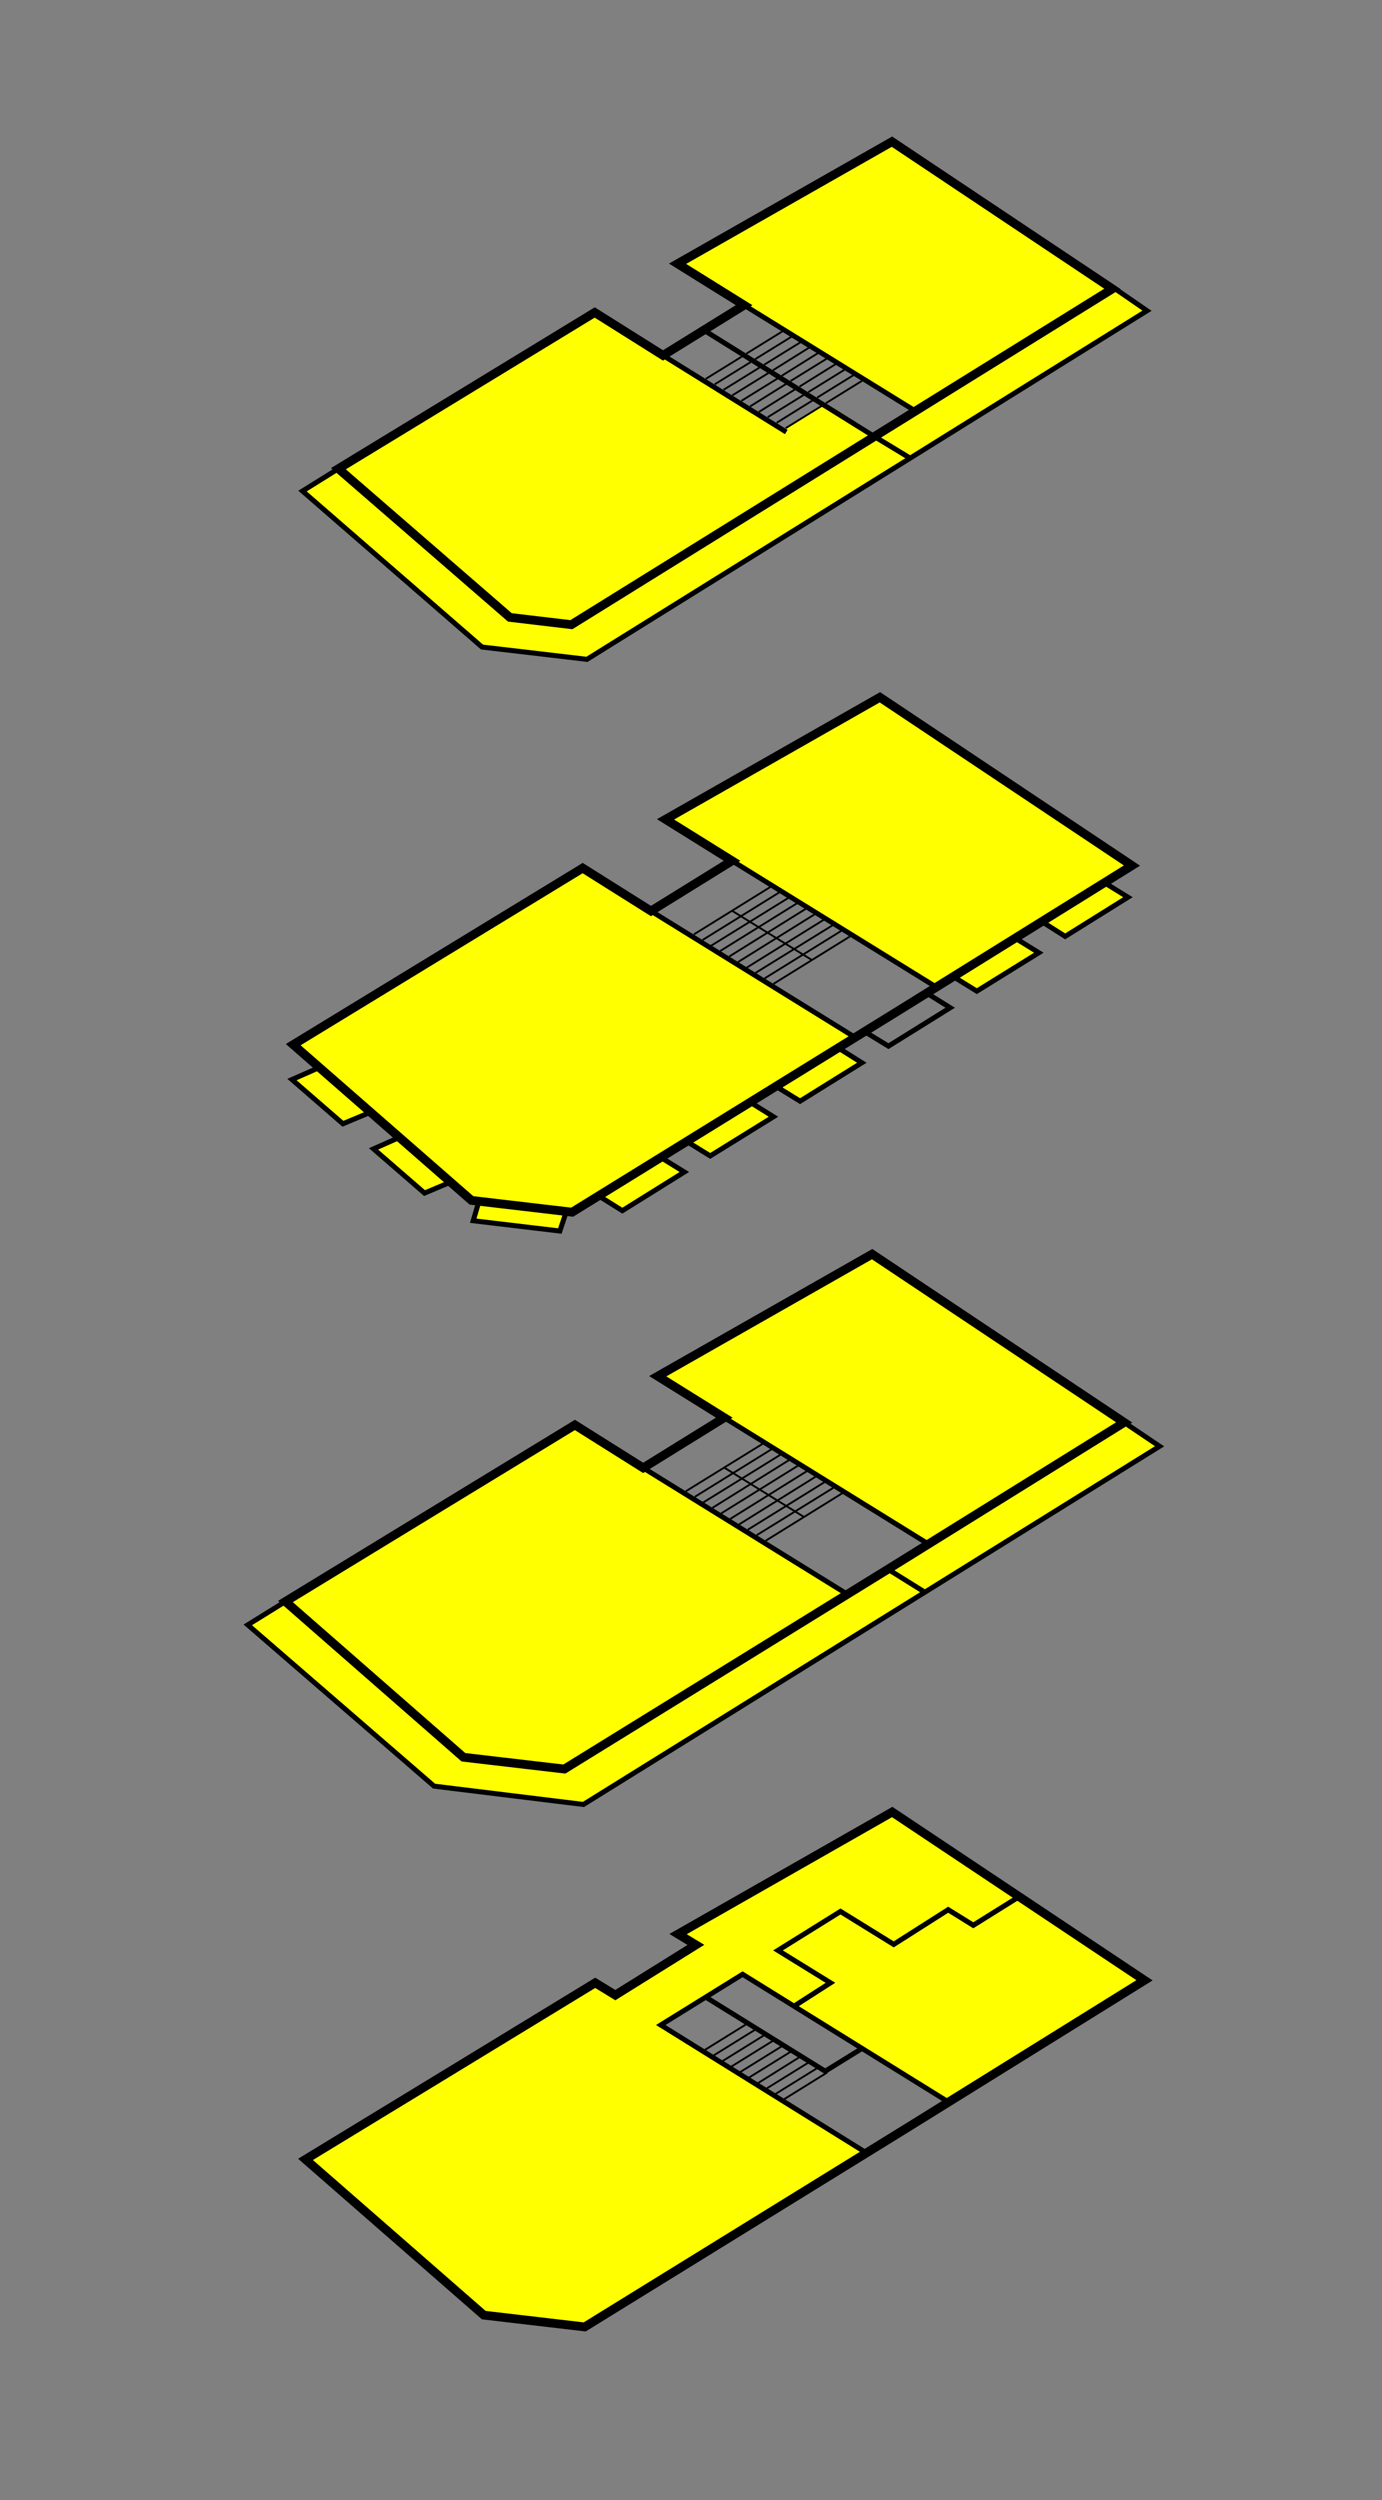 <?xml version="1.0" encoding="UTF-8" standalone="no"?>
<!-- Generator: Adobe Illustrator 22.1.0, SVG Export Plug-In . SVG Version: 6.00 Build 0)  -->

<svg
   xmlns:dc="http://purl.org/dc/elements/1.1/"
   xmlns:cc="http://creativecommons.org/ns#"
   xmlns:rdf="http://www.w3.org/1999/02/22-rdf-syntax-ns#"
   xmlns:svg="http://www.w3.org/2000/svg"
   xmlns="http://www.w3.org/2000/svg"
   xmlns:sodipodi="http://sodipodi.sourceforge.net/DTD/sodipodi-0.dtd"
   xmlns:inkscape="http://www.inkscape.org/namespaces/inkscape"
   version="1.1"
   id="Layer_1"
   x="0px"
   y="0px"
   viewBox="0 0 550.5 995.4"
   style="enable-background:new 0 0 550.5 995.4;"
   xml:space="preserve"
   sodipodi:docname="Quijano Plantas.svg"
   inkscape:version="0.92.3 (2405546, 2018-03-11)"><rect x="0" y="0" width="550.5" height="995.4" fill="#808080" stroke="none"/><defs
   id="defs183" /><sodipodi:namedview
   pagecolor="#ffffff"
   bordercolor="#666666"
   borderopacity="1"
   objecttolerance="10"
   gridtolerance="10"
   guidetolerance="10"
   inkscape:pageopacity="0"
   inkscape:pageshadow="2"
   inkscape:window-width="4800"
   inkscape:window-height="2442"
   id="namedview181"
   showgrid="false"
   inkscape:zoom="1.8967249"
   inkscape:cx="395.63372"
   inkscape:cy="502.04756"
   inkscape:window-x="9584"
   inkscape:window-y="-16"
   inkscape:window-maximized="1"
   inkscape:current-layer="Layer_1" />
<style
   type="text/css"
   id="style2">
	.st0{fill:#FFFF00;}
	.st1{fill:none;stroke:#000000;stroke-width:3.5;stroke-miterlimit:10;}
	.st2{fill:none;stroke:#000000;stroke-width:2;stroke-miterlimit:10;}
	.st3{fill:none;stroke:#000000;stroke-width:0.75;stroke-miterlimit:10;}
</style>
<polygon
   class="st0"
   points="350.5,277.6 265.1,326.2 372.5,392.7 379.5,388.4 380.8,389.5 389.1,394.6 413.8,379.3 404.4,373.1   415.7,366.2 424.3,372.8 449.3,357.2 439.8,351.4 450.9,344.6 "
   id="APT4"
   inkscape:label="APT4" />
<polygon
   class="st0"
   points="136.6,447.4 147.6,442.8 159.1,452.8 148.8,457.4 169.1,475 179.5,470.6 187.8,477.9 190.9,478.3   188.5,486 223,490.1 225.6,482.3 227.9,482.6 238.2,476.2 247.9,482 272.6,466.6 263.3,460.7 273.5,454.4 282.9,460.2 308.1,444.6   298.7,438.9 309.3,432.3 318.7,438.4 343.3,423.1 334.1,417 340.6,413 232.1,345.6 116.8,415.9 127.2,425 116.3,429.8 "
   id="APT3"
   inkscape:label="APT3" />
<polygon
   class="st0"
   points="354.3,624.5 368.9,633.6 461.9,575.8 447.8,566.3 347.4,499.3 262,547.9 369.3,614.4 "
   id="APT2"
   inkscape:label="APT2" />
<polygon
   class="st0"
   points="353.3,625.1 337.5,634.7 229,567.3 113.7,637.6 98.7,646.9 172.9,711.1 232.4,718.4 367.9,634.2 "
   id="APT1"
   inkscape:label="APT1" />
<polygon
   class="st0"
   points="296.8,786 315.1,798.3 328.9,789.4 308,776.5 334.8,759.8 356,772.9 377.7,759.1 387.7,765.3   404.9,754.6 355.4,721.4 270.1,770 277.2,774.3 245.1,794.3 237.1,789.4 121.7,859.7 192.7,921.7 232.9,926.4 345.1,857.1   263.2,806.2 "
   id="LOC1"
   inkscape:label="LOC1" />
<polygon
   class="st0"
   points="406.7,755.8 387.7,767.7 377.7,761.5 356,775.3 334.8,762.2 311.8,776.5 332.7,789.4 316.9,799.5   377.7,836.8 455.9,788.4 "
   id="LOC2"
   inkscape:label="LOC2" />
<polygon
   class="st0"
   points="349.4,173.2 363.6,181.9 456.9,123.7 355.3,56.4 269.9,105 365.2,164 "
   id="APT6"
   inkscape:label="APT6" />
<polygon
   class="st0"
   points="327,161.7 311.7,171.1 236.9,124.4 134.8,186.6 120.5,195.5 192,257.6 233.8,262.5 361.7,183.1 "
   id="APT5"
   inkscape:label="APT5" />
<g
   id="Layer_1_1_">
</g>
<g
   id="Layer_2_1_">
	<polygon
   class="st1"
   points="296.4,121.5 269.9,105 355.3,56.4 443.1,115 348.3,173.8 227.6,248.7 203.1,245.8 134.8,186.6    175.7,161.7 236.9,124.4 264.1,141.5  "
   id="polygon21" />
	<line
   class="st2"
   x1="280.3"
   y1="131.4"
   x2="348.3"
   y2="173.8"
   id="line23" />
	<line
   class="st2"
   x1="296.4"
   y1="121.5"
   x2="365.2"
   y2="164"
   id="line25" />
	<line
   class="st2"
   x1="264.1"
   y1="141.5"
   x2="313.2"
   y2="172"
   id="line27" />
	<line
   class="st3"
   x1="300.8"
   y1="143"
   x2="315.2"
   y2="134.1"
   id="line29" />
	<line
   class="st3"
   x1="302.3"
   y1="164"
   x2="316.7"
   y2="155"
   id="line31" />
	<line
   class="st3"
   x1="284.7"
   y1="153"
   x2="299.1"
   y2="144.1"
   id="line33" />
	<line
   class="st3"
   x1="295.3"
   y1="159.6"
   x2="309.7"
   y2="150.7"
   id="line35" />
	<line
   class="st3"
   x1="309.4"
   y1="168.3"
   x2="323.7"
   y2="159.4"
   id="line37" />
	<line
   class="st3"
   x1="298.8"
   y1="161.8"
   x2="313.2"
   y2="152.8"
   id="line39" />
	<line
   class="st3"
   x1="322"
   y1="156.1"
   x2="336.4"
   y2="147.2"
   id="line41" />
	<line
   class="st3"
   x1="314.9"
   y1="151.7"
   x2="329.3"
   y2="142.8"
   id="line43" />
	<line
   class="st3"
   x1="304.4"
   y1="145.2"
   x2="318.8"
   y2="136.3"
   id="line45" />
	<line
   class="st3"
   x1="297.3"
   y1="140.8"
   x2="311.7"
   y2="131.9"
   id="line47" />
	<line
   class="st3"
   x1="288.2"
   y1="155.2"
   x2="302.6"
   y2="146.3"
   id="line49" />
	<line
   class="st3"
   x1="281.2"
   y1="150.8"
   x2="295.6"
   y2="141.9"
   id="line51" />
	<line
   class="st3"
   x1="325.5"
   y1="158.3"
   x2="339.9"
   y2="149.4"
   id="line53" />
	<line
   class="st3"
   x1="311.4"
   y1="149.6"
   x2="325.8"
   y2="140.6"
   id="line55" />
	<line
   class="st3"
   x1="291.7"
   y1="157.4"
   x2="306.1"
   y2="148.5"
   id="line57" />
	<line
   class="st3"
   x1="329"
   y1="160.5"
   x2="343.4"
   y2="151.6"
   id="line59" />
	<line
   class="st3"
   x1="307.9"
   y1="147.4"
   x2="322.3"
   y2="138.4"
   id="line61" />
	<line
   class="st3"
   x1="318.5"
   y1="153.9"
   x2="332.8"
   y2="145"
   id="line63" />
	<line
   class="st3"
   x1="312.9"
   y1="170.5"
   x2="327.3"
   y2="161.6"
   id="line65" />
	<line
   class="st3"
   x1="305.8"
   y1="166.1"
   x2="320.2"
   y2="157.2"
   id="line67" />
	<polyline
   class="st2"
   points="134.8,186.6 120.5,195.5 192,257.6 233.8,262.5 456.9,123.7 444.4,115.1  "
   id="polyline69" />
	<polygon
   class="st1"
   points="291.6,342.7 265.1,326.2 350.5,277.6 450.9,344.6 358,402.3 227.9,482.6 187.8,477.9 116.8,415.9    170.9,382.9 232.1,345.6 259.3,362.7  "
   id="polygon71" />
	<line
   class="st2"
   x1="291.6"
   y1="342.7"
   x2="372.5"
   y2="392.7"
   id="line73" />
	<line
   class="st2"
   x1="259.3"
   y1="362.7"
   x2="340.6"
   y2="413"
   id="line75" />
	<polyline
   class="st2"
   points="127.2,425 116.3,429.8 136.6,447.4 147.6,442.8  "
   id="polyline77" />
	<polyline
   class="st2"
   points="159.6,452.6 148.8,457.4 169.1,475 180,470.4  "
   id="polyline79" />
	<polyline
   class="st2"
   points="190.8,478.2 188.5,486 223,490.1 225.6,482.3  "
   id="polyline81" />
	<polyline
   class="st2"
   points="238.8,476.3 247.9,482 272.6,466.6 263.2,460.8  "
   id="polyline83" />
	<polyline
   class="st2"
   points="273.5,454.4 282.9,460.2 308.1,444.6 298.8,438.8  "
   id="polyline85" />
	<polyline
   class="st2"
   points="309.1,432.5 318.7,438.4 343.3,423.1 333.9,417.2  "
   id="polyline87" />
	<polyline
   class="st2"
   points="344.4,410.7 353.9,416.5 378.5,401.2 369.2,395.4  "
   id="polyline89" />
	<polyline
   class="st2"
   points="379.2,388.5 389.1,394.6 413.8,379.3 404.4,373.5  "
   id="polyline91" />
	<polyline
   class="st2"
   points="415,366.9 424.3,372.8 449.3,357.2 439.9,351.4  "
   id="polyline93" />
	<line
   class="st3"
   x1="308.1"
   y1="391.7"
   x2="338.6"
   y2="372.8"
   id="line95" />
	<line
   class="st3"
   x1="294"
   y1="383"
   x2="324.5"
   y2="364"
   id="line97" />
	<line
   class="st3"
   x1="304.6"
   y1="389.5"
   x2="335.1"
   y2="370.6"
   id="line99" />
	<line
   class="st3"
   x1="286.9"
   y1="378.6"
   x2="317.5"
   y2="359.6"
   id="line101" />
	<line
   class="st3"
   x1="276.4"
   y1="372"
   x2="306.9"
   y2="353.1"
   id="line103" />
	<line
   class="st3"
   x1="301"
   y1="387.3"
   x2="331.6"
   y2="368.4"
   id="line105" />
	<line
   class="st3"
   x1="282.3"
   y1="377.1"
   x2="314"
   y2="357.5"
   id="line107" />
	<line
   class="st3"
   x1="279.9"
   y1="374.2"
   x2="310.4"
   y2="355.3"
   id="line109" />
	<line
   class="st3"
   x1="290.5"
   y1="380.8"
   x2="321"
   y2="361.8"
   id="line111" />
	<line
   class="st3"
   x1="323.4"
   y1="382.2"
   x2="291.6"
   y2="362.6"
   id="line113" />
	<line
   class="st3"
   x1="297.5"
   y1="385.2"
   x2="328.1"
   y2="366.2"
   id="line115" />
	<line
   class="st2"
   x1="348.3"
   y1="173.8"
   x2="362.7"
   y2="182.5"
   id="line117" />
	<polygon
   class="st1"
   points="288.5,564.4 262,547.9 347.4,499.3 447.8,566.3 354.9,624 224.8,704.3 184.6,699.6 113.7,637.6    167.8,604.6 229,567.3 256.2,584.4  "
   id="polygon119" />
	<line
   class="st2"
   x1="288.5"
   y1="564.4"
   x2="369.3"
   y2="614.4"
   id="line121" />
	<line
   class="st2"
   x1="256.2"
   y1="584.4"
   x2="337.5"
   y2="634.7"
   id="line123" />
	<line
   class="st3"
   x1="305"
   y1="613.4"
   x2="335.5"
   y2="594.5"
   id="line125" />
	<line
   class="st3"
   x1="290.9"
   y1="604.7"
   x2="321.4"
   y2="585.7"
   id="line127" />
	<line
   class="st3"
   x1="301.4"
   y1="611.2"
   x2="332"
   y2="592.3"
   id="line129" />
	<line
   class="st3"
   x1="283.8"
   y1="600.3"
   x2="314.3"
   y2="581.3"
   id="line131" />
	<line
   class="st3"
   x1="273.2"
   y1="593.7"
   x2="303.8"
   y2="574.8"
   id="line133" />
	<line
   class="st3"
   x1="297.9"
   y1="609"
   x2="328.4"
   y2="590.1"
   id="line135" />
	<line
   class="st3"
   x1="279.1"
   y1="598.8"
   x2="310.8"
   y2="579.2"
   id="line137" />
	<line
   class="st3"
   x1="276.8"
   y1="595.9"
   x2="307.3"
   y2="577"
   id="line139" />
	<line
   class="st3"
   x1="287.3"
   y1="602.5"
   x2="317.9"
   y2="583.5"
   id="line141" />
	<line
   class="st3"
   x1="320.2"
   y1="603.9"
   x2="288.5"
   y2="584.3"
   id="line143" />
	<line
   class="st3"
   x1="294.4"
   y1="606.9"
   x2="324.9"
   y2="587.9"
   id="line145" />
	<polyline
   class="st2"
   points="113.7,637.6 98.7,646.9 172.9,711.1 232.4,718.4 461.9,575.8 447.8,566.3  "
   id="polyline147" />
	<line
   class="st2"
   x1="353.8"
   y1="624.8"
   x2="368.4"
   y2="633.9"
   id="line149" />
	<polygon
   class="st1"
   points="277.2,774.3 270.1,770 355.4,721.4 455.9,788.4 363,846.1 232.9,926.4 192.7,921.7 121.7,859.7    175.9,826.7 237.1,789.4 245.1,794.3  "
   id="polygon151" />
	<polyline
   class="st2"
   points="316,798.9 330.8,789.4 309.9,776.5 334.8,761 356,774.1 377.7,760.3 387.7,766.5 405.8,755.2  "
   id="polyline153" />
	<polyline
   class="st2"
   points="377.7,836.8 295.8,786 263.2,806.2 345.1,857.1  "
   id="polyline155" />
	<polyline
   class="st2"
   points="280.8,794.9 328.7,824.6 343.1,815.7  "
   id="polyline157" />
	<line
   class="st3"
   x1="298.4"
   y1="827.1"
   x2="315.5"
   y2="816.5"
   id="line159" />
	<line
   class="st3"
   x1="309"
   y1="833.6"
   x2="326.1"
   y2="823"
   id="line161" />
	<line
   class="st3"
   x1="291.4"
   y1="822.7"
   x2="308.5"
   y2="812.1"
   id="line163" />
	<line
   class="st3"
   x1="280.8"
   y1="816.1"
   x2="297.9"
   y2="805.5"
   id="line165" />
	<line
   class="st3"
   x1="305.5"
   y1="831.4"
   x2="322.6"
   y2="820.8"
   id="line167" />
	<line
   class="st3"
   x1="287.9"
   y1="820.5"
   x2="305"
   y2="809.9"
   id="line169" />
	<line
   class="st3"
   x1="284.3"
   y1="818.3"
   x2="301.4"
   y2="807.7"
   id="line171" />
	<line
   class="st3"
   x1="294.9"
   y1="824.9"
   x2="312"
   y2="814.3"
   id="line173" />
	<line
   class="st3"
   x1="302"
   y1="829.3"
   x2="319.1"
   y2="818.6"
   id="line175" />
	<line
   class="st3"
   x1="312.4"
   y1="835.7"
   x2="329.5"
   y2="825.1"
   id="line177" />
</g>
</svg>